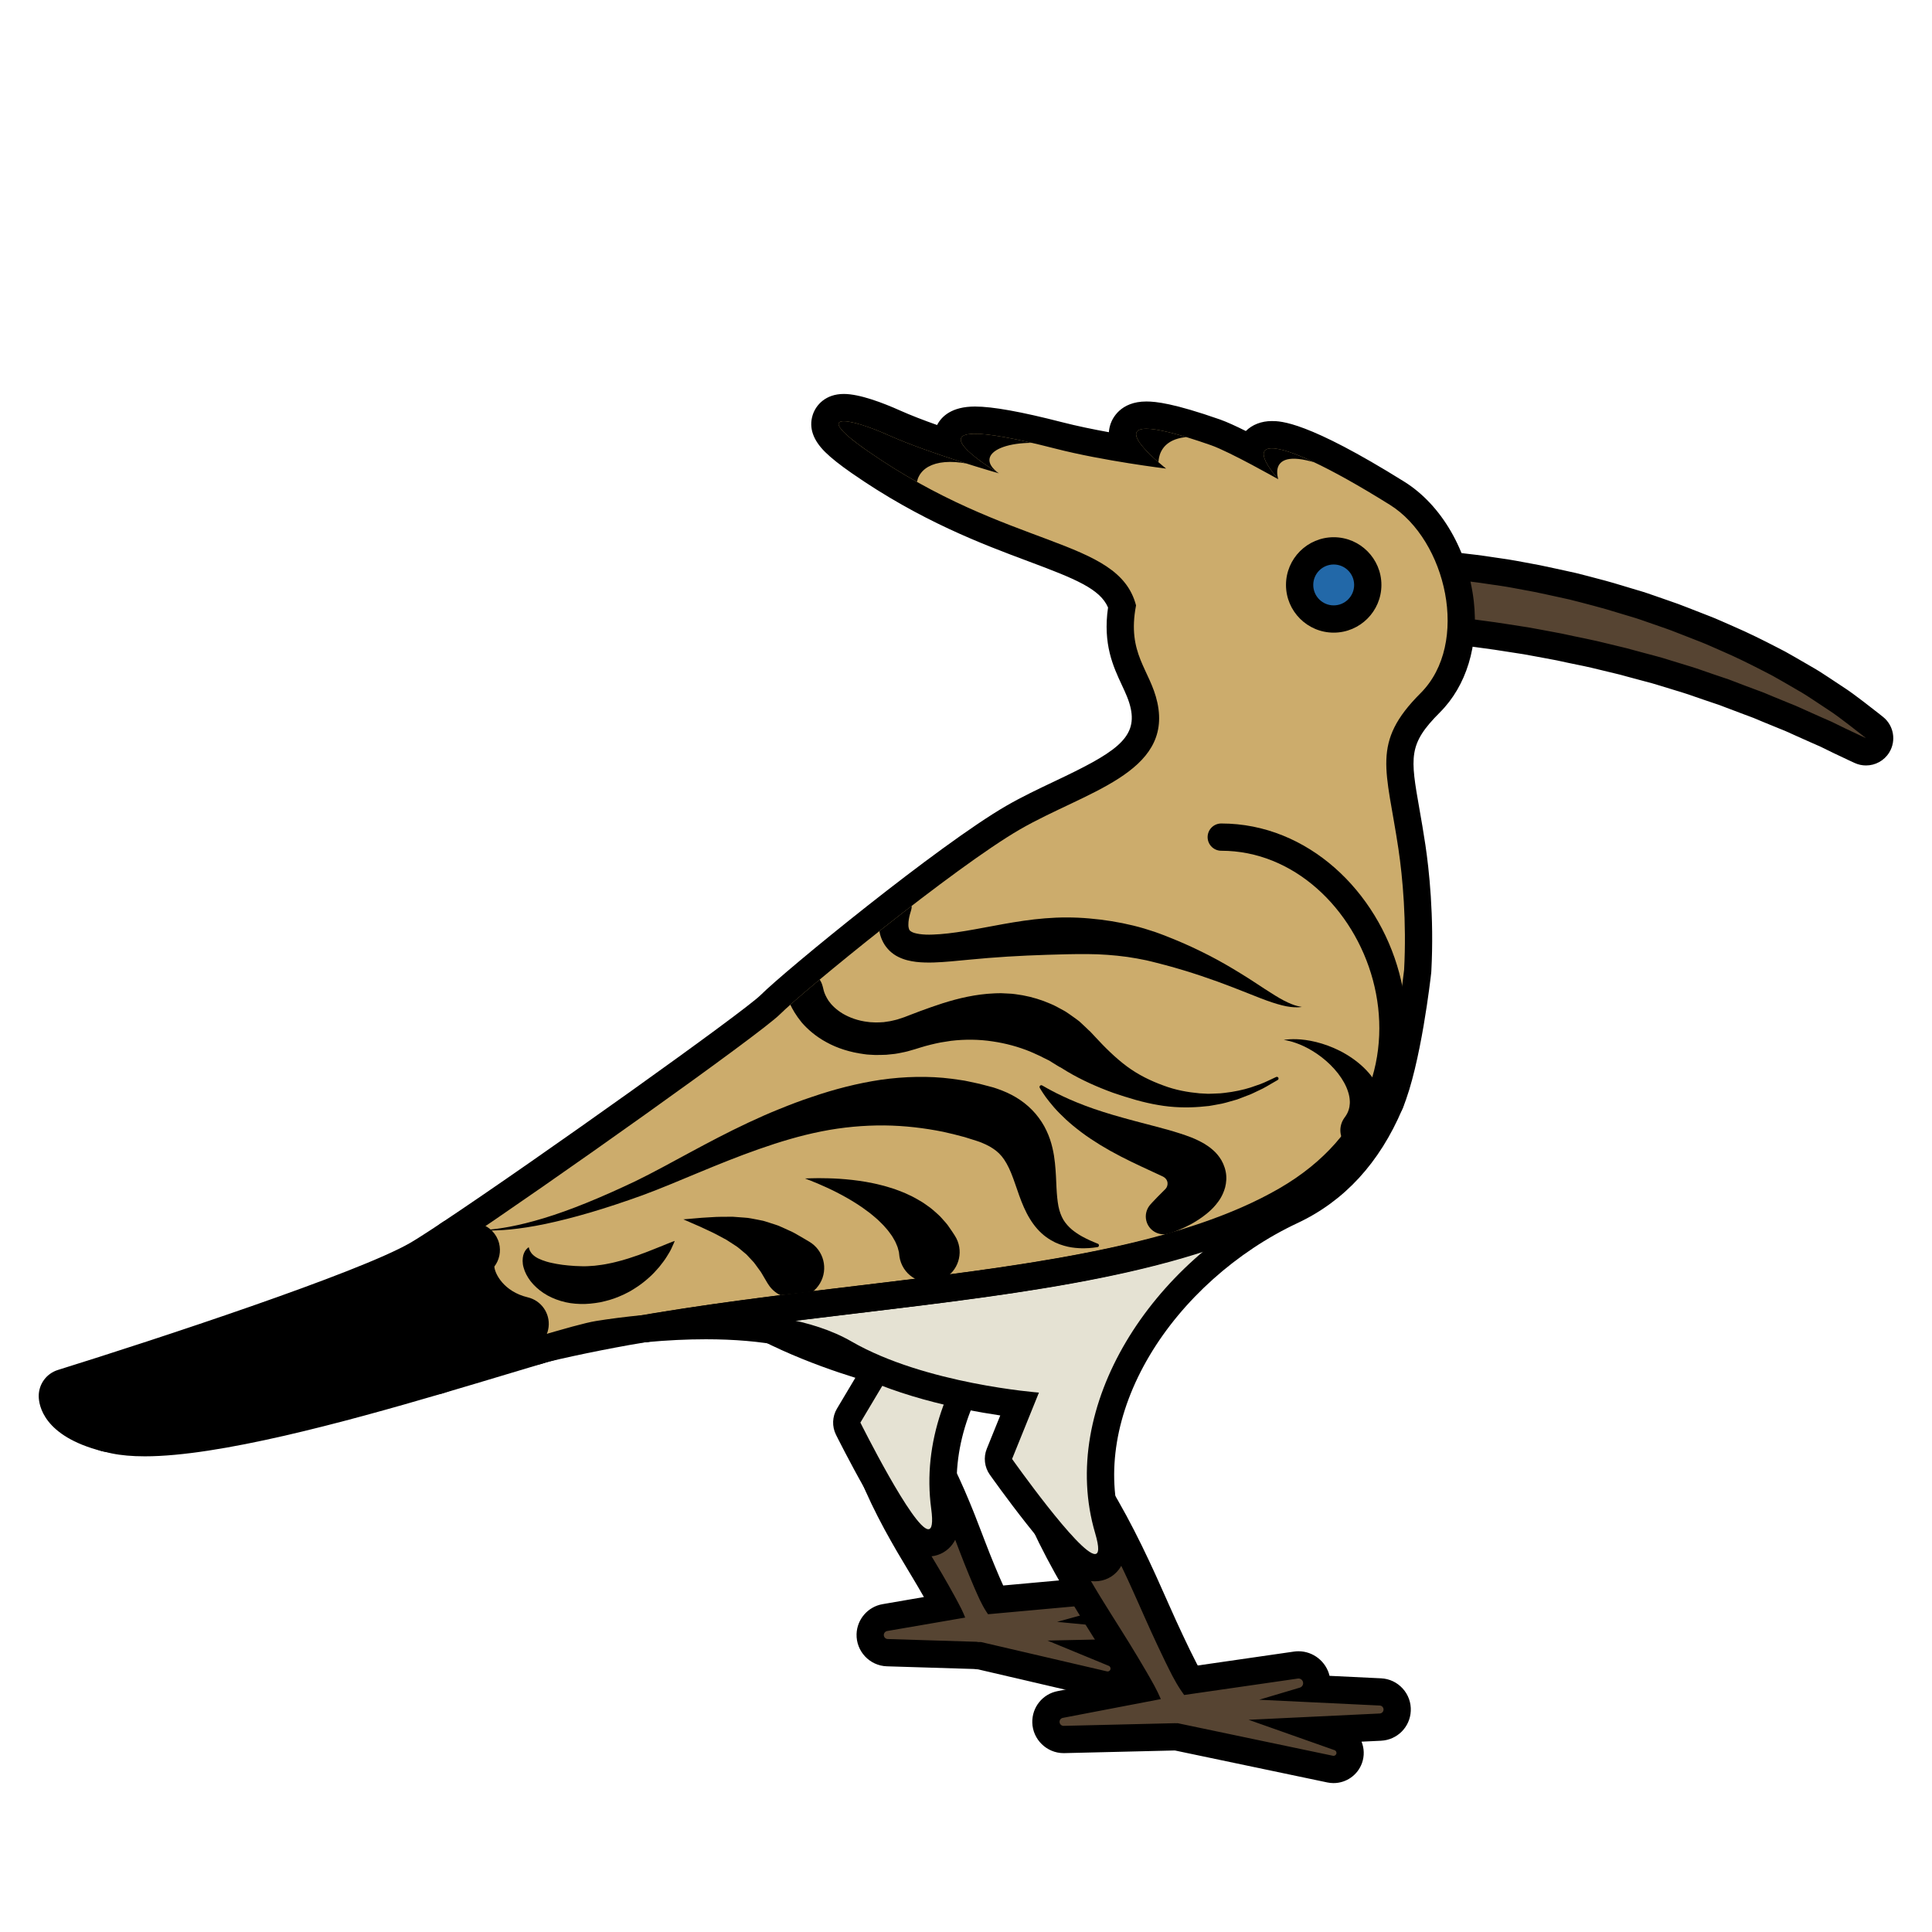 <?xml version="1.0" encoding="utf-8"?>
<!-- Generator: Adobe Illustrator 16.0.0, SVG Export Plug-In . SVG Version: 6.00 Build 0)  -->
<!DOCTYPE svg PUBLIC "-//W3C//DTD SVG 1.1//EN" "http://www.w3.org/Graphics/SVG/1.1/DTD/svg11.dtd">
<svg version="1.1" xmlns="http://www.w3.org/2000/svg" xmlns:xlink="http://www.w3.org/1999/xlink" x="0px" y="0px"
	 width="566.93px" height="566.93px" viewBox="0 0 566.93 566.93" enable-background="new 0 0 566.93 566.93" xml:space="preserve">
<g id="fond" display="none">
	
		<rect x="-12793.873" y="-8228.754" display="inline" fill-rule="evenodd" clip-rule="evenodd" fill="#58595B" width="15942.492" height="15814.695"/>
</g>
<g id="en_cours">
</g>
<g id="fini">
	<g>
		<g>
			<g>
				<path fill="#564432" d="M325.028,494.477c-0.367,0-0.735-0.042-1.095-0.125l-36.495-8.501c0,0-0.149,0.002-0.178,0.002
					c-0.362,0-0.722-0.031-1.093-0.096l-25.791-0.796c-2.859-0.094-5.111-2.488-5.025-5.339c0.08-2.458,1.889-4.538,4.301-4.954
					l17.684-3.047c-0.121-0.226-0.578-1.078-0.578-1.078c-0.602-1.119-1.223-2.229-1.854-3.334c-1.25-2.236-2.582-4.468-3.869-6.626
					l-1.255-2.089c-0.956-1.59-1.913-3.18-2.848-4.78c-0.241-0.421-0.471-0.812-0.7-1.202c-0.449-0.765-0.896-1.529-1.317-2.306
					l-1.884-3.402c-1.297-2.399-2.523-4.802-3.668-7.177c-1.199-2.494-2.301-4.985-3.277-7.408l-0.396-1.024
					c-0.359-0.92-0.73-1.872-1.067-2.873c-0.495-1.389-0.915-2.722-1.263-4.01c-1.16-4.295,1.393-8.735,5.689-9.896
					c0.688-0.186,1.394-0.279,2.101-0.279c2.523,0,4.938,1.206,6.459,3.226c0.813,1.085,1.605,2.239,2.423,3.536
					c0.529,0.802,1.039,1.661,1.533,2.492l0.558,0.934c1.351,2.345,2.63,4.747,3.847,7.212c1.173,2.38,2.307,4.828,3.374,7.28
					l1.545,3.646c0.347,0.801,0.679,1.641,1.011,2.48c0.16,0.406,0.32,0.813,0.484,1.218c0.688,1.731,1.343,3.448,1.998,5.164
					l0.95,2.478c0.886,2.295,1.802,4.668,2.757,6.943c0.496,1.215,0.986,2.39,1.498,3.553l0.173,0.396
					c0.453,1.031,0.904,2.061,1.385,3.079c0.29,0.604,0.582,1.171,0.879,1.704l24.696-2.244c0.161-0.015,0.326-0.022,0.49-0.022
					c2.793,0,5.091,2.099,5.344,4.883c0.031,0.337,0.031,0.67-0.001,0.996l14.397,1.377c2.84,0.275,4.925,2.805,4.652,5.638
					c-0.246,2.612-2.413,4.623-5.038,4.676l-10.005,0.218l0.322,0.133c1.195,0.49,2.133,1.424,2.633,2.626s0.5,2.525,0,3.728
					C328.766,493.296,327.004,494.477,325.028,494.477z"/>
				<path d="M261.149,418.136c1.286,0,2.5,0.618,3.264,1.632c0.798,1.063,1.536,2.155,2.237,3.266
					c0.723,1.1,1.369,2.236,2.047,3.357c1.305,2.268,2.53,4.574,3.686,6.915c1.152,2.341,2.25,4.711,3.293,7.106l1.529,3.609
					c0.519,1.199,0.979,2.426,1.471,3.639c0.965,2.433,1.887,4.888,2.826,7.332c0.945,2.444,1.887,4.889,2.896,7.299
					c0.495,1.211,0.999,2.418,1.523,3.613c0.525,1.197,1.047,2.394,1.604,3.575c0.564,1.177,1.183,2.327,1.89,3.434
					c0.168,0.259,0.339,0.515,0.515,0.771l27.15-2.468c0.042-0.004,0.085-0.006,0.128-0.006c0.699,0,1.296,0.534,1.359,1.244
					c0.063,0.671-0.373,1.272-1,1.444l-7.365,2.028l26.365,2.521c0.643,0.063,1.113,0.633,1.053,1.275
					c-0.057,0.597-0.555,1.046-1.139,1.058l-29.104,0.634l17.978,7.414c0.438,0.18,0.646,0.682,0.465,1.118
					c-0.137,0.331-0.455,0.53-0.792,0.53c-0.063,0-0.128-0.008-0.192-0.022l-36.979-8.613l-0.554,0.012
					c-0.014,0-0.027,0.001-0.043,0.001c-0.217,0-0.426-0.034-0.629-0.084l-26.131-0.807c-0.656-0.021-1.169-0.568-1.15-1.221
					c0.02-0.574,0.441-1.039,0.984-1.133l22.896-3.945c-0.342-0.864-0.713-1.715-1.122-2.546c-0.587-1.167-1.21-2.315-1.826-3.466
					c-0.618-1.151-1.257-2.293-1.905-3.428c-1.275-2.283-2.618-4.531-3.961-6.781c-1.345-2.247-2.709-4.486-4.029-6.747
					c-0.65-1.135-1.334-2.254-1.957-3.4l-1.899-3.43c-1.242-2.3-2.431-4.624-3.563-6.976c-1.131-2.352-2.192-4.738-3.17-7.166
					c-0.468-1.223-0.963-2.433-1.384-3.68c-0.44-1.237-0.847-2.492-1.191-3.774c-0.587-2.171,0.7-4.407,2.872-4.994
					C260.446,418.182,260.801,418.136,261.149,418.136 M261.15,410.136L261.15,410.136L261.15,410.136
					c-1.061,0-2.117,0.141-3.143,0.417c-6.428,1.737-10.244,8.377-8.51,14.803c0.369,1.369,0.813,2.78,1.355,4.31
					c0.361,1.064,0.741,2.039,1.109,2.983c0.121,0.312,0.242,0.623,0.362,0.935c0.017,0.044,0.033,0.087,0.052,0.13
					c1.007,2.503,2.145,5.075,3.381,7.645c1.173,2.437,2.428,4.895,3.733,7.311c0.014,0.024,0.026,0.05,0.04,0.074l1.887,3.404
					c0.457,0.842,0.918,1.628,1.364,2.389c0.223,0.379,0.445,0.758,0.663,1.14c0.012,0.019,0.022,0.037,0.033,0.056
					c0.952,1.63,1.929,3.254,2.873,4.823c0.4,0.666,0.801,1.331,1.199,1.998l0.047,0.076c1.23,2.063,2.398,4.021,3.518,6.006
					l-12.14,2.092c-4.276,0.738-7.48,4.422-7.62,8.758c-0.152,5.068,3.833,9.31,8.883,9.476l25.555,0.788
					c0.395,0.058,0.785,0.091,1.179,0.102l36.05,8.396c0.666,0.154,1.337,0.231,2.007,0.231c3.603,0,6.817-2.152,8.188-5.482
					c0.553-1.328,0.766-2.749,0.641-4.154l2.801-0.062c4.643-0.093,8.486-3.661,8.928-8.3c0.48-5.019-3.217-9.505-8.243-9.994
					l-11.313-1.081c-1.299-3.651-4.76-6.193-8.82-6.193c-0.287,0-0.578,0.014-0.863,0.04l-21.965,1.996
					c-0.316-0.697-0.631-1.414-0.959-2.16l-0.176-0.401c-0.438-0.998-0.896-2.085-1.439-3.416c-0.01-0.024-0.02-0.048-0.029-0.071
					c-0.933-2.224-1.799-4.465-2.716-6.839l-0.097-0.249c-0.28-0.73-0.563-1.472-0.847-2.213c-0.647-1.695-1.317-3.449-2.006-5.186
					c-0.007-0.019-0.015-0.036-0.021-0.054c-0.159-0.395-0.315-0.79-0.472-1.187c-0.331-0.837-0.673-1.702-1.06-2.598l-1.517-3.582
					c-0.012-0.024-0.021-0.048-0.032-0.072c-1.093-2.509-2.253-5.015-3.45-7.446c-1.258-2.548-2.579-5.026-3.931-7.374
					c-0.028-0.048-0.056-0.095-0.084-0.143c-0.183-0.302-0.362-0.605-0.542-0.908c-0.506-0.851-1.027-1.729-1.627-2.646
					c-0.863-1.363-1.703-2.586-2.564-3.734C268.531,411.938,264.922,410.136,261.15,410.136L261.15,410.136L261.15,410.136z"/>
			</g>
			<g>
				<path fill="#E5E2D3" d="M272.409,452.737c-2.212-0.001-6.816-0.003-23.515-33.504c-0.607-1.219-0.553-2.662,0.144-3.832
					l8.028-13.473c-10.221-2.862-32.998-10.228-48.416-22.608c-1.229-0.987-1.766-2.604-1.367-4.131
					c0.398-1.525,1.657-2.674,3.213-2.934l132.41-22.09c0.223-0.037,0.443-0.056,0.662-0.056c1.833,0,3.473,1.265,3.896,3.107
					c0.472,2.063-0.745,4.137-2.774,4.732c-19.732,5.783-38.263,17.868-50.838,33.155c-13.033,15.844-18.941,33.973-16.636,51.045
					c0.638,4.721,0.302,7.229-1.199,8.944c-0.926,1.06-2.206,1.643-3.604,1.643H272.409z"/>
				<path d="M343.564,354.111h0.004 M343.564,354.111c-41.855,12.268-75.512,50.082-70.313,88.574
					c0.582,4.31,0.184,6.052-0.841,6.052c-4.343,0-19.937-31.288-19.937-31.288l10.753-18.046c0,0-32.577-7.548-52.073-23.202
					L343.564,354.111 M343.572,346.11c-0.209,0-0.42,0.008-0.631,0.024c-0.285,0.022-0.566,0.06-0.844,0.11l-132.26,22.065
					c-3.111,0.519-5.627,2.816-6.424,5.868c-0.797,3.051,0.271,6.286,2.731,8.261c13.763,11.05,33.062,18.212,44.851,21.863
					l-5.395,9.052c-1.393,2.339-1.502,5.227-0.287,7.663c0.163,0.327,4.047,8.106,8.543,16.025
					c8.674,15.277,12.836,19.694,18.554,19.694c2.533,0,4.945-1.098,6.618-3.011c2.883-3.299,2.736-7.771,2.15-12.111
					c-2.154-15.958,3.442-32.993,15.762-47.969c12.043-14.64,29.787-26.227,48.707-31.81c0.713-0.191,1.387-0.479,2.007-0.849
					c0.626-0.372,1.188-0.822,1.681-1.336c1.381-1.438,2.23-3.391,2.23-5.541c0-4.035-2.984-7.372-6.867-7.921
					C344.329,346.138,343.953,346.11,343.572,346.11L343.572,346.11z"/>
			</g>
		</g>
		<g>
			<path fill="#564432" d="M547.563,220.614c-0.562,0-1.133-0.119-1.674-0.369l-1.6-0.74c-0.965-0.437-2.377-1.111-4.155-1.961
				c0,0-3.607-1.761-3.643-1.779c-0.517-0.271-1.161-0.547-1.844-0.839c-0.573-0.245-1.163-0.497-1.757-0.775l-4.21-1.877
				c-0.441-0.195-0.9-0.404-1.365-0.616c-1.031-0.471-2.1-0.957-3.176-1.367l-5.296-2.164l-2.761-1.158
				c-0.498-0.197-1.08-0.41-1.666-0.625l-1.049-0.387c-1.926-0.703-3.926-1.464-5.964-2.254l-1.43-0.549l-4.644-1.57
				c-0.877-0.285-1.795-0.608-2.718-0.935c-1.242-0.439-2.415-0.854-3.612-1.214l-6.703-2.054c-1.542-0.501-3.068-0.903-4.682-1.33
				c-0.68-0.179-1.36-0.358-2.039-0.545l-3.429-0.922c-1.101-0.319-2.16-0.594-3.319-0.86l-6.983-1.685
				c-1.406-0.333-2.891-0.634-4.325-0.926c-0.838-0.17-1.673-0.34-2.504-0.517l-3.377-0.73c0,0-4.99-0.934-5.813-1.089
				c-1.396-0.264-2.779-0.525-4.152-0.757c-1.41-0.21-2.875-0.44-4.32-0.668c-2.873-0.453-5.587-0.88-8.223-1.205
				c-3.344-0.488-6.457-0.807-9.468-1.115l-1.891-0.195c-1.045-0.125-2.058-0.194-3.036-0.262c-0.679-0.046-1.345-0.092-1.997-0.151
				c-1.595-0.125-3.162-0.286-4.614-0.437c-2.377-0.199-4.777-0.472-7.485-0.851c-1.8-0.202-3.522-0.451-5.12-0.741
				c-1.28-0.227-1.973-0.397-1.973-0.397c-2.095-0.508-3.873-1.806-5-3.653c-1.126-1.848-1.465-4.022-0.954-6.126
				c0.729-3.016,3.169-5.38,6.216-6.02c0,0,0.698-0.148,2.001-0.334c1.604-0.235,3.354-0.428,5.184-0.569
				c1.54-0.103,3.366-0.151,5.627-0.151c0.838,0,1.71,0.007,2.614,0.018c2.994,0.106,6.383,0.365,10.459,0.795l1.852,0.212
				c3.252,0.371,6.615,0.755,10.205,1.322c0.587,0.09,1.204,0.178,1.825,0.267c1.529,0.219,3.111,0.445,4.737,0.755l6.672,1.243
				c1.548,0.31,3.054,0.641,4.571,0.975c0.8,0.177,1.604,0.354,2.411,0.526c0,0,3.606,0.794,3.649,0.805l3.509,0.896
				c0.859,0.233,1.67,0.444,2.481,0.657c1.54,0.402,3.132,0.818,4.722,1.286l7.08,2.125c1.789,0.501,3.58,1.13,5.313,1.738
				c0.607,0.214,1.215,0.427,1.823,0.635c0.697,0.248,1.347,0.473,1.997,0.697c1.667,0.577,3.391,1.174,5.096,1.871l6.637,2.59
				c0.924,0.344,1.844,0.746,2.735,1.134l3.864,1.695c4.674,2.015,8.971,4.184,12.189,5.847l0.967,0.495
				c0.631,0.32,1.256,0.639,1.867,0.97l2.702,1.528c1.142,0.643,2.259,1.295,3.346,1.931l1.645,0.958
				c1.689,0.95,3.254,1.967,4.687,2.922l3.951,2.614c2.236,1.429,4.174,2.905,5.731,4.092l0.915,0.696
				c1.649,1.268,2.946,2.265,3.824,2.971l1.352,1.07c1.587,1.258,1.982,3.504,0.922,5.229
				C550.224,219.927,548.915,220.614,547.563,220.614z"/>
			<path d="M412.623,169.145c0.822,0,1.678,0.007,2.565,0.018c3.021,0.108,6.404,0.385,10.088,0.772
				c3.677,0.427,7.666,0.847,11.851,1.508c2.095,0.318,4.254,0.584,6.439,1c2.186,0.407,4.419,0.823,6.688,1.246
				c2.263,0.453,4.553,0.981,6.875,1.479c1.16,0.255,2.326,0.512,3.499,0.77c1.164,0.297,2.333,0.596,3.506,0.896
				c2.341,0.634,4.714,1.212,7.064,1.904c2.349,0.704,4.703,1.412,7.062,2.119c2.366,0.664,4.673,1.535,6.991,2.327
				c2.309,0.821,4.628,1.567,6.873,2.485c2.252,0.88,4.487,1.752,6.696,2.614c1.109,0.413,2.184,0.9,3.258,1.364
				c1.07,0.471,2.133,0.938,3.187,1.401c4.228,1.821,8.217,3.802,11.962,5.737c0.936,0.484,1.867,0.941,2.768,1.429
				c0.89,0.504,1.77,1.001,2.633,1.49c1.728,0.973,3.374,1.954,4.961,2.872c1.599,0.899,3.077,1.859,4.472,2.788
				c1.395,0.923,2.718,1.799,3.959,2.621c2.508,1.602,4.558,3.214,6.261,4.503c1.695,1.303,3.022,2.322,3.914,3.038
				c0.895,0.708,1.371,1.086,1.371,1.086s-0.555-0.256-1.594-0.737c-1.043-0.473-2.554-1.196-4.467-2.111
				c-0.952-0.465-2.003-0.979-3.15-1.54c-1.125-0.592-2.434-1.072-3.765-1.696c-1.343-0.599-2.771-1.236-4.278-1.908
				c-1.506-0.665-3.055-1.424-4.746-2.068c-1.67-0.683-3.408-1.393-5.207-2.128c-0.894-0.375-1.803-0.756-2.726-1.144
				c-0.93-0.37-1.892-0.707-2.856-1.069c-1.938-0.707-3.912-1.458-5.925-2.238c-0.503-0.193-1.01-0.388-1.518-0.583
				c-0.52-0.175-1.038-0.351-1.561-0.527c-1.044-0.353-2.098-0.709-3.16-1.068c-2.134-0.694-4.251-1.526-6.463-2.19
				c-2.203-0.675-4.434-1.358-6.682-2.047c-2.232-0.727-4.542-1.28-6.834-1.908c-1.146-0.309-2.296-0.617-3.446-0.927
				c-1.143-0.333-2.299-0.629-3.461-0.896c-2.318-0.559-4.635-1.118-6.944-1.675c-2.309-0.546-4.638-0.977-6.93-1.466
				c-1.145-0.247-2.287-0.494-3.421-0.739c-1.143-0.215-2.277-0.429-3.407-0.641c-2.26-0.412-4.485-0.857-6.685-1.229
				c-4.414-0.66-8.662-1.398-12.719-1.898c-4.045-0.592-7.888-0.948-11.431-1.319c-1.771-0.212-3.475-0.271-5.09-0.418
				c-1.612-0.127-3.151-0.286-4.578-0.434c-2.848-0.239-5.307-0.548-7.382-0.839c-2.115-0.236-3.775-0.503-4.907-0.708
				c-1.133-0.2-1.735-0.348-1.735-0.348c-2.2-0.533-3.552-2.749-3.018-4.95c0.384-1.587,1.651-2.733,3.15-3.048
				c0,0,0.607-0.127,1.745-0.289c1.137-0.167,2.805-0.377,4.926-0.541C408.832,169.183,410.625,169.145,412.623,169.145
				 M412.623,161.145c-2.383,0-4.242,0.051-5.851,0.157c-0.028,0.002-0.058,0.004-0.087,0.006c-1.92,0.149-3.76,0.352-5.471,0.603
				c-1.293,0.184-2.076,0.344-2.22,0.373c-4.556,0.956-8.198,4.488-9.29,8.998c-0.76,3.136-0.254,6.386,1.43,9.146
				c1.682,2.759,4.339,4.698,7.48,5.46c0.127,0.031,0.906,0.217,2.226,0.45c1.638,0.297,3.432,0.557,5.302,0.769
				c2.732,0.381,5.164,0.657,7.634,0.866c1.413,0.146,2.993,0.309,4.653,0.439c0.666,0.06,1.344,0.106,2.035,0.154
				c0.973,0.066,1.891,0.129,2.775,0.235c0.039,0.005,0.078,0.009,0.117,0.013l1.899,0.196c2.969,0.305,6.038,0.619,9.207,1.083
				c0.06,0.009,0.12,0.017,0.18,0.023c2.569,0.317,5.251,0.739,8.09,1.187c1.431,0.225,2.88,0.453,4.348,0.673
				c1.299,0.221,2.614,0.469,4.005,0.731c0.832,0.156,1.666,0.313,2.504,0.467l2.188,0.411l1.07,0.201l1.186,0.257l2.133,0.461
				c0.861,0.184,1.709,0.356,2.561,0.529c1.469,0.298,2.855,0.58,4.217,0.901l2.828,0.683l4.082,0.984
				c0.026,0.007,0.053,0.013,0.079,0.019c1.083,0.25,2.069,0.505,3.018,0.781c0.052,0.016,0.106,0.03,0.159,0.045l1.951,0.524
				l1.498,0.402c0.653,0.179,1.346,0.362,2.037,0.545c1.559,0.411,3.031,0.8,4.398,1.245c0.044,0.015,0.088,0.028,0.133,0.042
				l3.691,1.131l2.99,0.916c1.148,0.345,2.277,0.744,3.474,1.167c0.905,0.319,1.841,0.65,2.81,0.966l3.122,1.056l1.403,0.475
				l0.291,0.112l1.072,0.411c2.299,0.892,4.219,1.617,6.02,2.274c0.348,0.13,0.695,0.258,1.043,0.385
				c0.527,0.194,1.053,0.386,1.566,0.589l1.805,0.757l0.849,0.356c0.022,0.01,0.046,0.019,0.068,0.028l2.765,1.13l2.443,0.998
				c0.059,0.024,0.118,0.048,0.178,0.07c0.958,0.365,1.92,0.804,2.939,1.269c0.48,0.22,0.954,0.435,1.424,0.643l2.088,0.932
				l2.1,0.937c0.65,0.302,1.264,0.564,1.809,0.798c0.607,0.259,1.18,0.503,1.554,0.7c0.069,0.037,0.14,0.072,0.211,0.106
				l3.151,1.541c0.021,0.01,0.041,0.021,0.063,0.03l0.369,0.176c1.769,0.847,3.17,1.516,4.216,1.991l1.575,0.729
				c1.08,0.498,2.221,0.736,3.346,0.736c2.704,0,5.32-1.374,6.819-3.81c2.122-3.451,1.33-7.942-1.843-10.459l-1.352-1.069
				c-0.929-0.747-2.23-1.747-3.875-3.011l-0.156-0.12c-0.016-0.012-0.029-0.023-0.046-0.035l-0.724-0.55
				c-1.604-1.222-3.596-2.739-6.001-4.28l-0.503-0.333l-3.405-2.254c-1.468-0.977-3.095-2.034-4.921-3.064
				c-0.523-0.303-1.053-0.612-1.592-0.927c-1.104-0.646-2.239-1.309-3.41-1.968l-2.122-1.202l-0.497-0.28
				c-0.043-0.024-0.086-0.049-0.131-0.072c-0.641-0.348-1.296-0.682-1.958-1.018c-0.312-0.158-0.626-0.317-0.938-0.48
				c-3.276-1.693-7.646-3.898-12.447-5.969l-2.369-1.041l-0.79-0.348c-0.017-0.007-0.032-0.015-0.05-0.021l-0.641-0.278
				c-0.879-0.384-1.873-0.817-2.934-1.215l-2.327-0.908l-4.258-1.662c-1.786-0.728-3.542-1.336-5.241-1.924
				c-0.638-0.221-1.276-0.441-1.914-0.669c-0.033-0.011-0.064-0.022-0.096-0.033c-0.598-0.204-1.194-0.414-1.791-0.623
				c-1.771-0.622-3.6-1.265-5.555-1.816l-3.479-1.044l-3.518-1.056c-1.688-0.496-3.31-0.921-4.879-1.33
				c-0.801-0.209-1.598-0.418-2.393-0.633c-0.037-0.01-0.074-0.02-0.111-0.029l-0.443-0.113l-3.064-0.783
				c-0.086-0.021-0.174-0.042-0.262-0.062l-1.531-0.337l-1.969-0.433c-0.838-0.18-1.633-0.355-2.425-0.529
				c-1.499-0.33-3.05-0.672-4.596-0.981c-0.035-0.007-0.069-0.014-0.104-0.02l-2.739-0.511l-3.95-0.735
				c-1.684-0.321-3.313-0.555-4.887-0.779c-0.609-0.088-1.215-0.175-1.815-0.266c-3.628-0.573-7.187-0.979-10.327-1.338
				l-1.803-0.207c-0.029-0.004-0.057-0.007-0.086-0.01c-4.166-0.438-7.646-0.704-10.638-0.812c-0.063-0.002-0.126-0.004-0.19-0.004
				C414.365,161.151,413.476,161.145,412.623,161.145L412.623,161.145z"/>
		</g>
		<g>
			<path fill="#564432" d="M391.32,519.235c-0.334,0-0.67-0.035-0.997-0.104l-45.074-9.454c-0.056,0.002-0.109,0.002-0.163,0.002
				c-0.157,0-0.313-0.006-0.467-0.017c0,0-32.49,0.778-32.522,0.778c-2.79,0-5.114-2.27-5.181-5.059
				c-0.06-2.551,1.715-4.743,4.217-5.216l23.581-4.517c-0.504-0.9-1.024-1.805-1.546-2.709l-0.276-0.482
				c-0.781-1.354-1.581-2.701-2.393-4.042c-1.594-2.686-3.276-5.37-4.903-7.968l-1.527-2.425c-1.229-1.951-2.458-3.902-3.666-5.864
				c-0.292-0.481-0.576-0.942-0.861-1.402c-0.568-0.92-1.137-1.841-1.68-2.774l-2.419-4.101c-1.654-2.86-3.238-5.72-4.724-8.528
				c-1.579-2.996-3.039-5.944-4.342-8.767l-0.577-1.29c-0.476-1.057-0.966-2.148-1.423-3.279c-0.686-1.621-1.284-3.17-1.809-4.679
				c-1.454-4.195,0.773-8.79,4.965-10.245c0.852-0.295,1.736-0.444,2.635-0.444c2.512,0,4.916,1.196,6.429,3.2
				c0.966,1.282,1.917,2.642,2.916,4.162c0.651,0.961,1.285,1.979,1.897,2.962l0.715,1.143c1.671,2.738,3.26,5.514,4.893,8.538
				c1.507,2.803,3,5.711,4.438,8.648l2.084,4.347c0.462,0.948,0.909,1.933,1.356,2.918c0.225,0.492,0.448,0.985,0.676,1.476
				c0.966,2.116,1.9,4.223,2.835,6.33l1.142,2.571c1.259,2.813,2.56,5.724,3.895,8.529c0.676,1.45,1.35,2.867,2.039,4.272
				l0.246,0.497c0.609,1.238,1.218,2.476,1.855,3.699c0.602,1.141,1.194,2.173,1.794,3.123l30.883-4.463
				c0.257-0.037,0.516-0.056,0.771-0.056c2.65,0,4.933,1.979,5.31,4.604c0.121,0.832,0.038,1.658-0.212,2.421l18.938,0.909
				c1.381,0.066,2.65,0.665,3.578,1.686c0.93,1.022,1.404,2.346,1.338,3.726c-0.129,2.664-2.236,4.776-4.902,4.913l-18.148,0.871
				l6.008,2.123c2.524,0.897,3.85,3.675,2.959,6.195C395.216,517.934,393.375,519.235,391.32,519.235L391.32,519.235z"/>
			<path d="M310.168,430.65c1.266,0,2.473,0.6,3.237,1.611c0.972,1.289,1.885,2.607,2.763,3.945
				c0.898,1.327,1.722,2.694,2.575,4.046c1.662,2.726,3.239,5.497,4.754,8.302c1.51,2.808,2.964,5.645,4.367,8.509l2.068,4.315
				c0.698,1.434,1.339,2.898,2.01,4.347c1.326,2.905,2.61,5.833,3.911,8.752c1.304,2.917,2.606,5.834,3.978,8.716
				c0.674,1.446,1.359,2.888,2.063,4.318c0.704,1.431,1.405,2.863,2.141,4.277c0.744,1.409,1.54,2.791,2.423,4.127
				c0.333,0.493,0.674,0.982,1.023,1.466l33.354-4.819c0.064-0.01,0.131-0.015,0.197-0.015c0.668,0,1.252,0.491,1.35,1.173
				c0.1,0.681-0.321,1.316-0.963,1.506l-11.932,3.552l35.391,1.699c0.643,0.031,1.141,0.578,1.109,1.223
				c-0.027,0.605-0.519,1.081-1.109,1.111l-38.49,1.849l25.22,8.912c0.445,0.158,0.679,0.646,0.521,1.092
				c-0.124,0.352-0.454,0.571-0.808,0.571c-0.058,0-0.116-0.006-0.175-0.019l-45.571-9.558l-0.384,0.019
				c-0.034,0.002-0.069,0.002-0.104,0.002c-0.113,0-0.227-0.008-0.337-0.021l-32.622,0.782c-0.012,0-0.02,0-0.029,0
				c-0.641,0-1.167-0.511-1.183-1.154c-0.014-0.586,0.402-1.084,0.962-1.189l28.761-5.509c-0.58-1.353-1.225-2.673-1.921-3.964
				c-0.764-1.398-1.564-2.778-2.358-4.16c-0.797-1.382-1.611-2.754-2.438-4.119c-1.628-2.744-3.326-5.451-5.022-8.159
				c-1.699-2.706-3.416-5.403-5.089-8.123c-0.829-1.364-1.688-2.712-2.491-4.091l-2.431-4.122c-1.597-2.761-3.143-5.549-4.633-8.366
				c-1.486-2.82-2.908-5.675-4.246-8.573c-0.646-1.461-1.324-2.906-1.925-4.392c-0.622-1.475-1.207-2.969-1.737-4.492
				c-0.732-2.113,0.384-4.42,2.498-5.153C309.283,430.723,309.729,430.65,310.168,430.65 M310.168,422.65L310.168,422.65
				c-1.344,0-2.671,0.224-3.943,0.665c-6.277,2.179-9.611,9.056-7.438,15.332c0.549,1.58,1.172,3.19,1.902,4.928
				c0.48,1.181,0.979,2.29,1.461,3.363c0.184,0.403,0.363,0.806,0.543,1.21c0.017,0.039,0.034,0.077,0.052,0.115
				c1.333,2.887,2.823,5.898,4.433,8.95c1.515,2.864,3.123,5.768,4.785,8.642c0.012,0.021,0.023,0.04,0.034,0.06l2.418,4.099
				c0.575,0.988,1.159,1.934,1.724,2.847c0.279,0.452,0.559,0.904,0.834,1.358c1.246,2.025,2.502,4.017,3.715,5.941l1.436,2.28
				l0.082,0.132c1.615,2.577,3.284,5.242,4.836,7.857c0.012,0.02,0.023,0.038,0.035,0.058c0.482,0.797,0.937,1.557,1.37,2.291
				l-18.075,3.462c-4.416,0.834-7.559,4.719-7.453,9.233c0.117,4.947,4.236,8.968,9.18,8.968c0.064,0,0.158-0.001,0.223-0.002
				l32.227-0.773c0.094,0.005,0.188,0.009,0.282,0.011l44.675,9.37c0.596,0.125,1.207,0.188,1.816,0.188
				c3.746,0,7.103-2.374,8.351-5.906c0.745-2.111,0.64-4.321-0.14-6.252l5.729-0.274c4.752-0.243,8.49-3.99,8.719-8.716
				c0.118-2.448-0.725-4.797-2.375-6.61c-1.645-1.81-3.897-2.871-6.34-2.989l-15.119-0.727c-0.984-4.161-4.766-7.213-9.113-7.213
				c-0.447,0-0.9,0.033-1.344,0.097l-28.22,4.078c-0.116-0.211-0.231-0.426-0.347-0.646c-0.605-1.163-1.188-2.345-1.803-3.596
				l-0.25-0.506c-0.625-1.273-1.275-2.637-1.986-4.16c-0.008-0.02-0.018-0.039-0.027-0.058c-1.314-2.763-2.604-5.65-3.852-8.442
				l-0.046-0.102l-1.091-2.455c-0.923-2.08-1.877-4.231-2.846-6.354c-0.242-0.522-0.462-1.006-0.682-1.489
				c-0.443-0.977-0.902-1.987-1.402-3.015l-2.059-4.294c-0.01-0.021-0.02-0.041-0.029-0.062c-1.461-2.982-2.978-5.936-4.506-8.778
				c-1.672-3.098-3.295-5.933-4.97-8.678c-0.021-0.036-0.044-0.071-0.065-0.106c-0.236-0.373-0.469-0.748-0.703-1.122
				c-0.623-1-1.266-2.032-1.979-3.089c-1.034-1.574-2.025-2.987-3.029-4.321C317.522,424.44,313.926,422.65,310.168,422.65
				L310.168,422.65z"/>
		</g>
		<path fill="none" d="M412.022,284.617c-0.671,12.424-2.842,25.716-7.788,37.484C411.212,310.009,413.496,296.787,412.022,284.617z
			"/>
		<path fill="none" d="M157.101,392.4c10.371-2.543,21.059-4.676,31.916-6.533c-5.615,0.521-10.507,1.189-14.152,1.777
			C171.766,388.145,165.45,389.924,157.101,392.4z"/>
		<g>
			<path fill="#CCAC6C" d="M127.615,405.203c-1.686,0-3.248-1.074-3.799-2.755c-0.673-2.053,0.405-4.27,2.436-5.006
				c9.145-3.318,18.924-6.238,29.896-8.927c0.319-0.078,0.64-0.116,0.955-0.116c1.766,0,3.377,1.177,3.858,2.956
				c0.567,2.097-0.642,4.263-2.724,4.88c-3.236,0.96-6.779,2.024-10.562,3.161c-5.83,1.753-12.226,3.675-18.933,5.644
				C128.367,405.15,127.989,405.203,127.615,405.203z"/>
			<path d="M157.101,392.4h0.005 M157.101,392.4c-8.226,2.439-18.428,5.557-29.483,8.802
				C137.04,397.783,146.918,394.896,157.101,392.4 M157.106,384.398c-0.313,0-0.631,0.019-0.948,0.057
				c-0.388,0.046-0.768,0.119-1.137,0.218c-11.043,2.712-20.902,5.659-30.133,9.009c-4.063,1.474-6.219,5.906-4.873,10.013
				c1.102,3.361,4.227,5.51,7.599,5.51c0.747,0,1.505-0.105,2.255-0.326c6.726-1.974,13.225-3.927,18.959-5.65
				c3.709-1.115,7.188-2.161,10.373-3.106c0.664-0.18,1.293-0.443,1.876-0.777c0.726-0.414,1.37-0.935,1.919-1.535
				c1.309-1.424,2.107-3.322,2.107-5.408c0-4.001-2.936-7.316-6.771-7.906C157.93,384.431,157.52,384.398,157.106,384.398
				L157.106,384.398z"/>
		</g>
		<g>
			<path fill="#E5E2D3" d="M321.301,460.016c-1.823,0-6.669,0-27.582-29.59c-0.786-1.111-0.953-2.547-0.441-3.809l5.882-14.538
				c-10.537-1.272-34.169-5.083-51.295-14.971c-9.326-5.384-23.028-8.114-40.724-8.114c-5.647,0-11.621,0.288-17.756,0.856
				c-0.125,0.011-0.25,0.017-0.372,0.017c-1.985,0-3.698-1.472-3.962-3.479c-0.28-2.131,1.173-4.102,3.292-4.464
				c20.546-3.514,41.772-6.063,62.301-8.526c48.771-5.855,94.836-11.386,124.72-28.653c11.139-6.437,19.686-14.728,25.406-24.643
				c0.737-1.277,2.08-2.002,3.467-2.002c0.6,0,1.206,0.135,1.775,0.418c1.893,0.938,2.729,3.186,1.91,5.133
				c-6.283,14.952-15.994,25.589-28.861,31.615c-18.621,8.722-35.094,23.488-45.193,40.513
				c-10.469,17.645-13.546,36.461-8.668,52.982c1.181,3.994,1.626,7.11-0.036,9.334
				C324.252,459.315,322.844,460.016,321.301,460.016z"/>
			<path d="M404.234,322.102h0.005 M404.234,322.102c-5.278,12.56-13.717,23.382-26.87,29.543c-39.5,18.5-67,61-56,98.25
				c1.292,4.373,1.089,6.121-0.063,6.121c-4.598,0-24.315-27.898-24.315-27.898l7.879-19.473c0,0-33.347-2.498-55-15
				c-11.579-6.685-27.78-8.65-42.724-8.65c-6.43,0-12.629,0.364-18.124,0.873c69.067-11.811,144.886-12.546,188.348-37.658
				C389.769,341.041,398.556,331.945,404.234,322.102 M404.24,314.101c-0.286,0-0.57,0.015-0.854,0.045
				c-1.213,0.128-2.344,0.526-3.334,1.135c-0.875,0.535-1.655,1.245-2.285,2.11c-0.195,0.268-0.373,0.547-0.535,0.837
				c-5.363,9.245-13.395,17.001-23.871,23.055c-29.174,16.856-74.844,22.34-123.195,28.145c-20.576,2.47-41.854,5.024-62.498,8.555
				c-4.236,0.725-7.144,4.668-6.582,8.93c0.527,4.012,3.951,6.956,7.922,6.956c0.247,0,0.496-0.011,0.746-0.034
				c6.012-0.557,11.861-0.839,17.387-0.839c16.746,0,30.137,2.621,38.724,7.578c15.286,8.825,35.45,12.965,47.657,14.777
				l-3.953,9.767c-1.021,2.524-0.688,5.395,0.883,7.618c0.207,0.292,5.117,7.229,10.688,14.288
				c11.404,14.45,15.588,16.993,20.162,16.993c2.816,0,5.393-1.285,7.066-3.525c2.814-3.766,1.984-8.407,0.67-12.861
				c-4.561-15.443-1.623-33.132,8.27-49.809c9.701-16.352,25.538-30.541,43.451-38.931c13.723-6.428,24.068-17.681,30.751-33.449
				c0.468-1.017,0.728-2.147,0.728-3.339c0-4.039-2.99-7.38-6.881-7.923C404.984,314.126,404.611,314.101,404.24,314.101
				L404.24,314.101z"/>
		</g>
		<g>
			<path fill="#CCAC6C" d="M42.509,423.344c-3.433,0-6.445-0.263-8.955-0.782c-0.956-0.198-1.853-0.407-2.698-0.624
				c-2.109-0.541-3.398-2.67-2.9-4.79c0.432-1.839,2.072-3.086,3.89-3.086c0.277,0,0.558,0.029,0.84,0.09
				c1.407,0.301,3.146,0.453,5.169,0.453c12.636-0.001,33.881-5.746,56.373-11.827c5.941-1.606,12.084-3.268,18.134-4.839
				c10.373-2.692,15.313-4.76,17.635-6.026c-1.348-0.811-2.137-2.367-1.909-3.985c0.276-1.976,1.952-3.449,3.945-3.449h6.587
				c-2.53-2.826-4.14-5.929-4.907-8.64c-0.646-2.285-0.793-4.499-0.469-6.481l-0.304-0.091c-1.487-0.444-2.582-1.708-2.812-3.242
				s0.449-3.063,1.74-3.922c26.921-17.897,88.692-61.809,94.168-67.285c7.078-7.077,51.762-43.639,71.271-54.901
				c4.484-2.59,9.276-4.859,13.91-7.055c16.93-8.021,27.169-13.561,24.49-25.864c-0.61-2.8-1.726-5.19-2.907-7.722
				c-2.47-5.293-5.259-11.271-3.538-21.42c-2.484-7.762-10.396-11.028-26.112-16.898c-13.884-5.186-31.163-11.64-50.971-25.43
				c-8.481-5.905-10.979-9.063-9.895-12.514c0.251-0.801,1.378-3.411,5.33-3.411c4.33,0,11.852,3.154,14.884,4.511
				c4.496,2.011,10.174,4.077,15.479,5.866c-0.208-1.081,0.004-1.853,0.144-2.363c0.791-2.87,3.478-4.325,7.986-4.325
				c4.814,0,12.857,1.466,24.589,4.48c6.543,1.682,14.099,3.067,20.222,4.059c-2.178-3.421-1.531-5.31-1.24-6.155
				c0.495-1.443,2.023-3.864,6.709-3.864c3.934,0,10.575,1.655,20.301,5.06c2.49,0.871,6.51,2.84,10.327,4.825
				c0.081-0.279,0.184-0.554,0.308-0.823c0.458-0.998,1.949-3.318,5.891-3.318c7.614,0,24.199,9.353,36.771,17.198
				c9.711,6.061,16.979,18.672,18.517,32.128c1.337,11.714-1.872,22.409-8.807,29.344c-10.808,10.808-9.867,16.161-7.077,32.051
				c0.533,3.028,1.137,6.46,1.705,10.282c1.001,6.721,2.553,20.371,1.696,36.276c-0.004,0.075-0.01,0.15-0.019,0.225
				c-0.118,1.073-2.964,26.432-8.076,38.595c-0.064,0.154-0.14,0.304-0.223,0.449c-6.431,11.146-15.965,20.424-28.334,27.571
				c-31.304,18.089-78.16,23.714-127.769,29.669c-20.431,2.453-41.557,4.989-61.906,8.469c-0.101,0.018-0.202,0.031-0.306,0.041
				c-5.974,0.554-10.847,1.253-13.883,1.743c-3.121,0.503-10.478,2.629-17.264,4.642c-0.062,0.019-0.123,0.035-0.186,0.05
				c-10.69,2.62-20.201,5.458-29.071,8.677c-0.079,0.029-0.158,0.055-0.238,0.078c-29.042,8.522-65.091,18.304-86.232,18.304H42.509
				z"/>
			<path d="M247.613,123.602c2.449,0,7.536,1.606,13.251,4.162c12.138,5.429,32.25,11.131,32.25,11.131s-19.485-11.604-7.009-11.604
				c4.004,0,11.302,1.195,23.593,4.354c14.11,3.626,32.492,5.859,32.492,5.859s-15.042-11.695-5.806-11.694
				c3.098,0.001,8.932,1.317,18.98,4.835c5.506,1.927,19.749,10,19.749,10c-5.007-5.827-5.657-9.092-1.903-9.092
				c4.68,0,16.202,5.077,34.653,16.592c16.52,10.31,23.625,40.625,9,55.25s-10,22.25-6.5,45.75
				c1.242,8.341,2.419,21.343,1.658,35.473c0,0-2.842,25.716-7.788,37.484c-5.679,9.844-14.466,18.939-26.87,26.107
				c-43.462,25.112-119.28,25.848-188.348,37.658c-5.615,0.521-10.507,1.189-14.152,1.777c-3.099,0.5-9.414,2.279-17.764,4.756
				c-10.183,2.495-20.061,5.383-29.483,8.802c-29.4,8.627-64.822,18.142-85.108,18.142c-3.091,0-5.831-0.221-8.145-0.699
				c-0.892-0.185-1.727-0.38-2.516-0.582c1.733,0.37,3.744,0.542,6.005,0.542c16.637,0,46.594-9.287,75.512-16.794
				c34.666-9,18.666-13.333,18.666-13.333h21c-14-3.333-18.833-17.167-14.333-21.667l-4.614-1.378
				c26.403-17.555,88.989-61.997,94.78-67.788c6.75-6.75,51.328-43.23,70.441-54.266c19.112-11.035,44.827-16.484,40.309-37.234
				c-2.101-9.641-9-14.25-6.25-28.5c-5.25-20-37.084-16.287-78.901-45.401C245.59,126.065,244.579,123.601,247.613,123.602
				 M247.614,115.602L247.614,115.602c-5.307-0.001-8.205,3.209-9.147,6.213c-1.146,3.648,0.09,7.294,3.671,10.834
				c1.751,1.731,4.288,3.747,7.754,6.16c20.222,14.079,38.507,20.908,51.857,25.895c13.804,5.156,21.048,8.081,23.397,13.569
				c-1.554,10.732,1.524,17.329,4.027,22.693c1.132,2.424,2.109,4.518,2.623,6.881c1.947,8.935-4.932,13.174-22.293,21.398
				c-4.707,2.229-9.572,4.535-14.198,7.206c-19.739,11.396-64.94,48.378-72.099,55.536c-4.893,4.882-65.223,47.947-93.553,66.783
				c-2.584,1.718-3.941,4.775-3.483,7.844c0.304,2.029,1.364,3.821,2.907,5.06c0.02,1.698,0.278,3.465,0.784,5.253
				c0.331,1.169,0.776,2.376,1.343,3.593c-3.712,0.376-6.831,3.249-7.262,7.012c-0.104,0.909-0.059,1.801,0.12,2.648
				c-2.677,1.018-6.702,2.328-12.708,3.888c-6.072,1.576-12.227,3.24-18.18,4.85c-22.226,6.011-43.219,11.688-55.322,11.688
				c-1.742,0-3.201-0.123-4.332-0.365c-0.563-0.12-1.126-0.179-1.68-0.179c-3.637,0-6.917,2.493-7.781,6.173
				c-0.996,4.24,1.584,8.498,5.803,9.579c0.945,0.242,1.914,0.466,2.879,0.666c2.816,0.582,6.01,0.865,9.767,0.865
				c21.653,0,58.062-9.868,87.36-18.465c0.16-0.048,0.32-0.1,0.477-0.156c8.734-3.17,18.109-5.967,28.659-8.553
				c0.124-0.03,0.247-0.063,0.37-0.1c6.275-1.861,13.851-4.058,16.764-4.528c2.975-0.479,7.753-1.165,13.616-1.709
				c0.204-0.019,0.407-0.046,0.61-0.08c20.25-3.463,41.326-5.993,61.709-8.44c50.025-6.006,97.277-11.679,129.293-30.177
				c12.984-7.504,23.011-17.273,29.797-29.036c0.167-0.29,0.316-0.59,0.445-0.898c5.334-12.691,8.244-38.608,8.365-39.705
				c0.016-0.149,0.027-0.299,0.036-0.449c0.876-16.256-0.71-30.21-1.733-37.081c-0.578-3.873-1.186-7.332-1.721-10.385
				c-2.725-15.509-3.371-19.193,5.965-28.529c7.801-7.802,11.429-19.694,9.951-32.627c-1.695-14.846-9.502-28.282-20.373-35.067
				c-28.529-17.805-36.326-17.805-38.889-17.805c-3.068,0-5.746,1.055-7.627,2.923c-2.873-1.43-5.621-2.698-7.576-3.382
				c-13.529-4.735-18.819-5.283-21.623-5.284c-7.646-0.001-9.964,5.024-10.492,6.565c-0.286,0.833-0.445,1.651-0.499,2.449
				c-4.532-0.823-9.351-1.81-13.704-2.928c-12.061-3.1-20.429-4.606-25.584-4.606c-6.813,0-9.807,2.88-11.123,5.423
				c-3.848-1.365-7.662-2.825-10.852-4.252C259.174,118.244,252.285,115.602,247.614,115.602L247.614,115.602z"/>
		</g>
		<g>
			<path fill="#2268A8" d="M391.364,181.645c-5.515,0-10-4.486-10-10s4.485-10,10-10c5.514,0,10,4.486,10,10
				S396.878,181.645,391.364,181.645z"/>
			<path d="M391.364,165.645c3.313,0,6,2.687,6,6s-2.687,6-6,6s-6-2.687-6-6S388.051,165.645,391.364,165.645 M391.364,157.645
				c-7.72,0-14,6.28-14,14s6.28,14,14,14s14-6.28,14-14S399.084,157.645,391.364,157.645L391.364,157.645z"/>
		</g>
		<g>
			<path d="M37.854,422.604c-2.621,0-4.858-0.206-6.841-0.631c-0.054-0.011-0.106-0.023-0.159-0.037
				c-14.71-3.777-15.484-10.889-15.489-12.275c-0.007-1.757,1.133-3.313,2.811-3.836c0.847-0.264,84.839-26.474,104.189-37.645
				c1.813-1.047,5.011-3.092,9.505-6.079c0.662-0.441,1.434-0.669,2.215-0.669c0.383,0,0.768,0.055,1.144,0.167l4.615,1.378
				c1.35,0.403,2.388,1.486,2.733,2.853s-0.054,2.813-1.05,3.809c-0.378,0.379-0.745,1.805-0.117,4.021
				c1.111,3.927,5.065,9.146,12.55,10.927c1.974,0.47,3.282,2.343,3.046,4.358c-0.236,2.015-1.944,3.533-3.974,3.533h-13.384
				c-0.631,4.187-5.727,8.129-25.278,13.205c-6.012,1.561-12.137,3.217-18.062,4.819C73.293,416.725,51.551,422.604,37.854,422.604
				C37.854,422.604,37.854,422.604,37.854,422.604z"/>
			<path d="M134.084,365.433l4.614,1.378c-4.5,4.5,0.333,18.334,14.333,21.667h-21c0,0,16,4.333-18.666,13.333
				c-28.92,7.508-58.876,16.794-75.512,16.794c-2.26,0-4.273-0.172-6.005-0.542c-12.464-3.2-12.484-8.418-12.484-8.418
				s85.038-26.476,105-38C126.331,370.509,129.712,368.338,134.084,365.433 M134.084,357.433c-1.561,0-3.103,0.456-4.43,1.337
				c-5.511,3.664-8.094,5.256-9.291,5.947c-15.178,8.763-74.258,28.224-103.377,37.289c-3.355,1.045-5.637,4.157-5.622,7.672
				c0.011,2.674,1.378,11.738,18.495,16.134c0.105,0.026,0.211,0.052,0.316,0.074c2.262,0.483,4.771,0.719,7.678,0.719
				c14.229,0,36.219-5.946,59.498-12.242c5.916-1.599,12.031-3.253,18.023-4.809c14.273-3.705,23.765-7.274,27.057-13.076h10.6
				c4.059,0,7.473-3.037,7.946-7.067c0.474-4.029-2.146-7.775-6.093-8.715c-7.094-1.689-9.717-7.007-9.822-9.036
				c1.465-1.924,1.994-4.428,1.392-6.81c-0.69-2.731-2.767-4.898-5.468-5.705l-4.615-1.378
				C135.621,357.543,134.85,357.433,134.084,357.433L134.084,357.433z"/>
		</g>
		<g>
			<defs>
				<path id="SVGID_2_" d="M407.864,148.145c-33.249-20.75-44-20.593-32.75-7.5c0,0-14.243-8.073-19.749-10
					c-40-14-13.175,6.859-13.175,6.859s-18.382-2.233-32.492-5.859c-50.584-13-16.584,7.25-16.584,7.25s-20.112-5.702-32.25-11.131
					c-12.796-5.723-22.436-6.685-6.401,4.479c41.817,29.114,73.651,25.401,78.901,45.401c-2.75,14.25,4.149,18.859,6.25,28.5
					c4.519,20.75-21.196,26.199-40.309,37.234c-19.113,11.035-63.691,47.516-70.441,54.266c-5.791,5.791-68.377,50.233-94.78,67.788
					l4.614,1.378c-4.5,4.5,0.333,18.334,14.333,21.667h-21c0,0,16,4.333-18.666,13.333c-32.848,8.527-67.032,19.349-81.517,16.252
					c0.789,0.202,1.624,0.397,2.516,0.582c29,6,119.286-26.6,134.685-29.658c77.565-15.404,160.475-11.591,206.808-39.924
					c37.212-22.755,35.059-52.642,34.508-99.918c-0.276-23.758-8.125-31.125,6.5-45.75S424.384,158.454,407.864,148.145z"/>
			</defs>
			<clipPath id="SVGID_1_">
				<use xlink:href="#SVGID_2_"  overflow="visible"/>
			</clipPath>
			<path clip-path="url(#SVGID_1_)" d="M278.447,155.563c-16.087-9.288-12.151-27.531,14.667-16.668
				c-8.285-5.895,3.063-11.313,19.938-7.875c10.282,2.095,26.938,5.688,26.938,5.688s-1.688-10.938,15.209-8.062
				c12.262,2.087,19.916,11.999,19.916,11.999s-4.375-12.188,18.5-1.938c8.626,3.865-8.916-15.105-8.916-15.105l-102.667-10.289
				l-40.833,6l10.833,26L278.447,155.563z"/>
			<g clip-path="url(#SVGID_1_)">
				<path d="M382.031,295.478c0,0-0.13,0.015-0.383,0.042c-0.253,0.034-0.626,0.063-1.135,0.068
					c-0.997,0.005-2.488-0.115-4.314-0.584c-1.824-0.454-3.985-1.175-6.377-2.109c-2.366-0.931-5.034-1.98-7.945-3.126
					c-5.784-2.24-12.527-4.594-19.892-6.563c-0.922-0.239-1.853-0.479-2.789-0.723c-0.446-0.11-0.984-0.263-1.36-0.341l-1.463-0.347
					c-1.787-0.38-3.674-0.712-5.579-0.996c-3.818-0.521-7.733-0.813-11.679-0.83c-3.942-0.032-7.903,0.085-11.846,0.21
					c-3.94,0.127-7.865,0.294-11.703,0.537c-3.839,0.233-7.584,0.556-11.187,0.897c-3.61,0.332-7.063,0.719-10.453,0.824
					c-1.698,0.038-3.384,0.025-5.112-0.181c-1.72-0.223-3.5-0.585-5.295-1.501c-0.883-0.432-1.75-1.063-2.497-1.771
					c-0.737-0.733-1.37-1.557-1.811-2.392c-0.916-1.681-1.198-3.242-1.345-4.502c-0.148-1.282-0.115-2.328-0.069-3.212
					c0.047-0.882,0.132-1.597,0.204-2.169c0.15-1.138,0.256-1.726,0.256-1.726c0.456-2.542,2.888-4.234,5.431-3.777
					c2.544,0.456,4.235,2.889,3.779,5.432c-0.03,0.166-0.069,0.329-0.116,0.488l-0.004,0.015c0,0-0.123,0.419-0.354,1.203
					c-0.197,0.758-0.458,1.941-0.437,3.025c-0.005,0.546,0.091,1.014,0.198,1.282c0.114,0.275,0.195,0.444,0.673,0.734
					c0.933,0.61,3.444,0.99,6.258,0.858c2.85-0.09,6.122-0.488,9.605-1.066c3.489-0.574,7.211-1.316,11.119-2.018
					c3.907-0.693,8.008-1.349,12.247-1.684c4.234-0.348,8.607-0.354,12.976,0.033c4.369,0.375,8.739,1.066,12.964,2.104
					c2.112,0.517,4.178,1.134,6.258,1.837l1.414,0.51c0.581,0.199,0.983,0.37,1.483,0.557c0.949,0.362,1.883,0.747,2.812,1.127
					c3.709,1.513,7.214,3.174,10.468,4.849c3.254,1.683,6.234,3.434,8.931,5.097c2.704,1.646,5.095,3.259,7.216,4.639
					c2.127,1.364,3.964,2.548,5.551,3.367c1.583,0.817,2.899,1.338,3.838,1.572c0.464,0.114,0.832,0.205,1.086,0.24
					C381.902,295.454,382.031,295.478,382.031,295.478z"/>
			</g>
			<g clip-path="url(#SVGID_1_)">
				<path d="M374.929,316.921c0,0-0.516,0.297-1.483,0.854c-0.984,0.537-2.322,1.454-4.293,2.318
					c-0.967,0.443-2.021,1.028-3.234,1.427c-0.604,0.23-1.229,0.471-1.878,0.72c-0.325,0.126-0.656,0.254-0.994,0.384
					c-0.347,0.1-0.699,0.2-1.06,0.303c-1.438,0.396-2.967,0.908-4.638,1.154c-0.832,0.146-1.688,0.328-2.568,0.457
					c-0.89,0.084-1.799,0.171-2.729,0.259c-3.721,0.286-7.854,0.223-12.137-0.531c-4.296-0.712-8.717-2.022-13.275-3.592
					c-4.516-1.646-9.145-3.671-13.535-6.286l-1.636-1.004l-0.405-0.259l-0.102-0.065c0.471,0.381,0.104,0.09,0.195,0.167
					l-0.047-0.028l-0.192-0.113l-0.766-0.455l-1.513-0.936l-0.755-0.476c-0.23-0.137-0.409-0.196-0.615-0.299
					c-0.397-0.184-0.791-0.37-1.169-0.576c-0.387-0.201-0.729-0.417-1.198-0.596c-0.883-0.37-1.724-0.829-2.606-1.171
					c-3.506-1.428-7.158-2.419-11.065-2.993c-3.895-0.594-8.041-0.65-12.13-0.165c-1.021,0.143-2.037,0.297-3.045,0.477
					c-1.007,0.225-2.01,0.392-2.996,0.665c-0.988,0.256-1.966,0.5-2.93,0.813c-0.554,0.172-1.104,0.342-1.651,0.511
					c-0.499,0.143-0.993,0.285-1.485,0.426c-0.86,0.287-2.263,0.551-3.458,0.785c-0.628,0.14-1.186,0.178-1.757,0.242
					c-0.568,0.059-1.133,0.116-1.692,0.174c-1.126,0.02-2.231,0.092-3.317,0.062c-1.087-0.081-2.156-0.065-3.193-0.245
					c-4.157-0.543-7.917-1.758-11.018-3.47c-3.119-1.676-5.563-3.805-7.32-5.838c-1.702-2.091-2.778-3.993-3.384-5.342
					c-0.584-1.362-0.872-2.108-0.872-2.108c-1.086-2.807,0.309-5.963,3.115-7.049c2.808-1.087,5.963,0.309,7.05,3.115
					c0.053,0.139,0.101,0.277,0.143,0.417l0.165,0.56c0,0,0.109,0.375,0.275,1.114c0.195,0.729,0.629,1.76,1.435,2.995
					c0.858,1.203,2.199,2.552,4.139,3.724c1.942,1.139,4.478,2.11,7.411,2.43c0.722,0.133,1.487,0.087,2.251,0.152
					c0.769,0.011,1.555-0.044,2.352-0.09c0.396-0.06,0.794-0.119,1.196-0.18c0.396-0.062,0.826-0.101,1.162-0.206
					c0.743-0.2,1.341-0.256,2.414-0.649c0.486-0.161,0.975-0.323,1.467-0.485c0.06-0.021-0.371,0.123-0.166,0.054l0.046-0.019
					l0.096-0.037l0.188-0.073l0.379-0.146l0.761-0.295c1.026-0.391,2.066-0.786,3.118-1.186c2.12-0.792,4.335-1.566,6.638-2.313
					c4.612-1.459,9.691-2.678,15.165-2.907c0.683-0.015,1.366-0.067,2.059-0.045l2.083,0.104c1.397,0.024,2.789,0.306,4.193,0.509
					c2.788,0.514,5.554,1.356,8.18,2.506c1.329,0.534,2.549,1.289,3.811,1.945c0.614,0.314,1.25,0.783,1.873,1.204
					c0.627,0.425,1.238,0.871,1.844,1.317c0.292,0.22,0.629,0.454,0.878,0.662l0.656,0.604l1.297,1.22l0.641,0.62l0.158,0.154
					l0.04,0.039c0.121,0.1-0.217-0.169,0.283,0.233l0.07,0.073l0.283,0.292l1.115,1.193c2.951,3.202,6.045,6.282,9.428,8.797
					c3.381,2.512,7.068,4.281,10.695,5.597c3.625,1.381,7.269,2.003,10.668,2.313c0.855,0.045,1.692,0.09,2.512,0.133
					c0.818-0.005,1.618-0.063,2.403-0.089c1.579-0.004,3.047-0.283,4.449-0.46c2.782-0.451,5.199-1.103,7.088-1.825
					c1.935-0.608,3.427-1.358,4.432-1.828c1.011-0.475,1.55-0.729,1.55-0.729c0.249-0.118,0.548-0.011,0.665,0.239
					C375.245,316.511,375.15,316.792,374.929,316.921z"/>
			</g>
			<g clip-path="url(#SVGID_1_)">
				<path d="M376.698,305.145c0,0,0.156-0.019,0.449-0.054c0.295-0.035,0.719-0.098,1.281-0.118c1.12-0.069,2.732-0.068,4.672,0.203
					c3.867,0.521,9.032,2.12,13.643,5.314c2.3,1.587,4.474,3.562,6.163,5.931c0.856,1.169,1.576,2.444,2.137,3.756
					c0.585,1.299,0.937,2.667,1.191,3.956c0.104,0.648,0.179,1.285,0.232,1.893c0.02,0.607,0.044,1.194,0.031,1.742
					c-0.039,0.549-0.077,1.063-0.11,1.538c-0.059,0.47-0.138,0.896-0.203,1.288c-0.118,0.791-0.315,1.358-0.412,1.772
					c-0.113,0.406-0.173,0.623-0.173,0.623l-0.09,0.326c-0.913,3.305-4.331,5.244-7.636,4.331c-3.306-0.912-5.244-4.331-4.331-7.636
					c0.19-0.691,0.506-1.344,0.895-1.902c0,0,0.052-0.074,0.148-0.213c0.086-0.141,0.283-0.343,0.42-0.614
					c0.08-0.138,0.173-0.289,0.271-0.454c0.082-0.172,0.17-0.358,0.265-0.557c0.077-0.209,0.158-0.432,0.244-0.666
					c0.062-0.25,0.126-0.513,0.193-0.787c0.076-0.567,0.172-1.224,0.097-1.966c-0.047-0.74-0.191-1.567-0.478-2.437
					c-0.529-1.748-1.588-3.659-2.965-5.428c-1.372-1.779-3.067-3.407-4.824-4.769c-0.883-0.671-1.774-1.296-2.66-1.824
					c-0.88-0.548-1.755-0.995-2.578-1.391c-1.649-0.783-3.135-1.251-4.182-1.51c-0.522-0.144-0.956-0.213-1.245-0.267
					C376.852,305.173,376.698,305.145,376.698,305.145z"/>
			</g>
			<g clip-path="url(#SVGID_1_)">
				<path d="M305.806,318.51c0,0,0.259,0.145,0.743,0.415c0.476,0.292,1.186,0.668,2.056,1.132c0.885,0.474,1.955,1.033,3.21,1.603
					c1.233,0.6,2.652,1.21,4.192,1.843c1.54,0.636,3.226,1.262,5.013,1.886c1.798,0.608,3.693,1.227,5.68,1.807
					c3.976,1.165,8.25,2.28,12.673,3.43c2.209,0.602,4.459,1.187,6.756,1.934c2.326,0.761,4.645,1.52,7.341,3.104
					c0.681,0.427,1.37,0.877,2.131,1.521c0.734,0.602,1.557,1.41,2.307,2.486c0.757,1.055,1.461,2.562,1.767,4.16
					c0.336,1.647,0.168,3.241-0.159,4.56c-0.718,2.563-1.82,4.005-2.754,5.148c-0.954,1.151-1.847,1.928-2.704,2.638
					c-1.696,1.378-3.234,2.295-4.599,3.06c-1.371,0.727-2.567,1.292-3.572,1.693c-0.997,0.417-1.801,0.685-2.354,0.857
					c-0.543,0.185-0.847,0.259-0.847,0.259c-2.807,0.68-5.633-1.044-6.313-3.85c-0.391-1.611,0.012-3.229,0.956-4.443l0.137-0.176
					c0,0,0.183-0.23,0.548-0.615c0.364-0.392,0.89-0.966,1.571-1.648c0.661-0.664,1.465-1.47,2.388-2.396
					c0.89-0.883,1.055-2.804-0.804-3.708c-2-0.929-4.035-1.872-6.066-2.814c-2.097-0.985-4.225-1.996-6.304-3.082
					c-2.082-1.077-4.116-2.215-6.046-3.399c-1.926-1.188-3.759-2.405-5.427-3.665c-1.679-1.244-3.196-2.521-4.542-3.752
					c-1.339-1.24-2.511-2.429-3.484-3.541c-0.97-1.116-1.756-2.132-2.39-2.968c-0.619-0.878-1.075-1.561-1.36-2.028
					c-0.286-0.477-0.438-0.73-0.438-0.73c-0.147-0.245-0.067-0.563,0.177-0.71C305.451,318.42,305.649,318.423,305.806,318.51z"/>
			</g>
			<g clip-path="url(#SVGID_1_)">
				<path d="M322.039,365.958c0,0-0.211,0.03-0.621,0.087c-0.402,0.06-1.014,0.15-1.85,0.197c-0.823,0.047-1.843,0.098-3.066,0.014
					c-1.224-0.07-2.663-0.235-4.283-0.711c-0.812-0.234-1.672-0.535-2.562-0.948c-0.877-0.429-1.79-0.952-2.686-1.612
					c-1.804-1.307-3.476-3.196-4.769-5.342c-2.644-4.301-3.818-9.333-5.481-13.389c-0.823-2.031-1.786-3.765-2.804-4.978
					c-1.03-1.232-2.063-1.992-3.458-2.817c-0.708-0.394-1.517-0.789-2.438-1.163c-0.239-0.086-0.46-0.188-0.714-0.268l-0.374-0.126
					l-0.187-0.064l-0.048-0.017c0.07,0.021-0.224-0.069,0.147,0.043l-0.132-0.042c-0.701-0.22-1.405-0.442-2.114-0.665l-1.066-0.336
					l-0.527-0.162l-0.459-0.118c-0.614-0.161-1.23-0.322-1.85-0.484c-0.603-0.175-1.265-0.317-1.941-0.473
					c-0.671-0.156-1.344-0.313-2.021-0.471c-5.442-1.095-11.223-1.799-17.239-1.865c-6.015-0.047-12.248,0.516-18.45,1.75
					c-6.202,1.226-12.35,3.086-18.351,5.195c-6.006,2.104-11.869,4.483-17.564,6.846c-5.699,2.358-11.223,4.726-16.63,6.71
					c-5.381,1.942-10.498,3.637-15.285,5.048c-4.778,1.404-9.21,2.524-13.169,3.357c-3.962,0.828-7.455,1.343-10.342,1.621
					c-2.888,0.285-5.163,0.323-6.711,0.315c-0.773,0.003-1.366-0.022-1.766-0.035c-0.398-0.013-0.604-0.02-0.604-0.02
					s0.206-0.012,0.604-0.035s0.989-0.051,1.758-0.124c1.536-0.13,3.785-0.372,6.604-0.91c2.819-0.53,6.206-1.347,10.022-2.512
					c3.817-1.154,8.058-2.676,12.604-4.527c4.542-1.846,9.413-4.01,14.476-6.435c5.015-2.44,10.219-5.323,15.673-8.261
					c5.457-2.941,11.161-5.965,17.155-8.775c2.997-1.404,6.059-2.771,9.199-4.028c3.133-1.274,6.326-2.498,9.595-3.568
					c6.505-2.232,13.295-3.989,20.213-5.017c6.915-0.966,13.97-1.154,20.72-0.289c0.842,0.12,1.682,0.24,2.516,0.36l1.249,0.186
					l1.284,0.265c0.856,0.185,1.709,0.369,2.557,0.552l0.637,0.14l0.552,0.143l1.081,0.284c0.719,0.188,1.434,0.377,2.145,0.563
					l0.133,0.035l0.361,0.113l0.334,0.111l0.664,0.226c0.44,0.146,0.89,0.332,1.332,0.498c1.776,0.699,3.547,1.59,5.219,2.728
					c1.676,1.124,3.237,2.521,4.567,4.069c1.315,1.563,2.419,3.254,3.202,4.967c0.814,1.702,1.354,3.387,1.727,4.972
					c0.387,1.584,0.598,3.083,0.749,4.471c0.293,2.78,0.358,5.186,0.457,7.289c0.105,2.103,0.279,3.894,0.57,5.435
					c0.308,1.536,0.782,2.806,1.438,3.952c0.677,1.12,1.567,2.089,2.525,2.905c1.947,1.607,4.013,2.587,5.395,3.217
					c0.688,0.3,1.248,0.556,1.637,0.698c0.384,0.153,0.581,0.233,0.581,0.233c0.265,0.106,0.393,0.407,0.287,0.673
					C322.377,365.816,322.216,365.933,322.039,365.958z"/>
			</g>
			<g clip-path="url(#SVGID_1_)">
				<path d="M236.217,345.811c0,0,0.677-0.021,1.858-0.057c1.172-0.044,2.887-0.052,4.938,0.004
					c2.058,0.045,4.466,0.191,7.072,0.483c1.305,0.142,2.653,0.348,4.035,0.573c1.376,0.258,2.79,0.517,4.197,0.891
					c1.422,0.315,2.825,0.795,4.236,1.229c1.388,0.532,2.786,1.014,4.109,1.679c1.346,0.584,2.608,1.348,3.829,2.061
					c0.608,0.363,1.173,0.802,1.736,1.192c0.556,0.406,1.112,0.773,1.6,1.229c0.988,0.88,1.937,1.659,2.664,2.536
					c0.741,0.85,1.439,1.562,1.892,2.275c0.965,1.375,1.496,2.206,1.496,2.206l0.324,0.504c2.646,4.133,1.442,9.63-2.691,12.276
					c-4.133,2.647-9.629,1.442-12.276-2.69c-0.672-1.051-1.103-2.234-1.291-3.393c0,0-0.057-0.354-0.123-1.054
					c0.005-0.362-0.175-0.766-0.292-1.28c-0.086-0.524-0.39-1.08-0.65-1.742c-0.112-0.339-0.333-0.66-0.531-1.014
					c-0.211-0.346-0.39-0.733-0.653-1.102c-0.538-0.729-1.081-1.553-1.815-2.329c-0.666-0.825-1.517-1.586-2.351-2.415
					c-0.903-0.76-1.806-1.593-2.821-2.317c-0.981-0.771-2.036-1.468-3.084-2.17c-1.063-0.673-2.13-1.337-3.194-1.934
					c-2.128-1.202-4.201-2.242-6.02-3.064c-1.816-0.832-3.352-1.478-4.464-1.904C236.847,346.056,236.217,345.811,236.217,345.811z"
					/>
			</g>
			<g clip-path="url(#SVGID_1_)">
				<path d="M200.521,357.811c0,0,2.189-0.188,5.474-0.469c0.832-0.05,1.734-0.104,2.687-0.161c0.96-0.051,1.974-0.134,3.04-0.121
					c1.074-0.004,2.186-0.009,3.313-0.014c1.146,0.063,2.329,0.166,3.528,0.262c1.202,0.047,2.403,0.368,3.617,0.57
					c0.603,0.12,1.213,0.229,1.809,0.364c0.586,0.182,1.165,0.361,1.734,0.538c0.577,0.186,1.144,0.368,1.7,0.547
					c0.567,0.175,1.11,0.366,1.599,0.604c1.015,0.459,1.975,0.893,2.858,1.294c0.927,0.397,1.65,0.841,2.32,1.225
					c0.676,0.391,1.261,0.731,1.743,1.012c0.974,0.576,1.529,0.905,1.529,0.905c4.243,2.508,5.65,7.98,3.142,12.223
					c-2.507,4.243-7.98,5.65-12.223,3.143c-1.331-0.786-2.402-1.902-3.141-3.143c0,0-0.232-0.389-0.634-1.068
					c-0.204-0.348-0.453-0.77-0.738-1.254c-0.289-0.488-0.61-1.075-1.011-1.574c-0.4-0.548-0.832-1.141-1.29-1.768
					c-0.225-0.339-0.486-0.631-0.766-0.914c-0.278-0.299-0.562-0.604-0.851-0.913c-0.297-0.319-0.599-0.644-0.905-0.972
					c-0.334-0.296-0.69-0.577-1.045-0.877c-0.732-0.569-1.418-1.273-2.28-1.774c-0.834-0.541-1.672-1.104-2.534-1.642
					c-0.909-0.489-1.805-0.97-2.672-1.436c-0.867-0.487-1.761-0.881-2.596-1.278c-0.845-0.395-1.643-0.769-2.382-1.113
					C202.533,358.688,200.521,357.811,200.521,357.811z"/>
			</g>
			<g clip-path="url(#SVGID_1_)">
				<path d="M197.992,364.144c0,0-0.085,0.21-0.243,0.605c-0.173,0.378-0.413,0.948-0.744,1.646c-0.313,0.7-0.813,1.505-1.4,2.438
					c-0.581,0.956-1.334,1.899-2.172,2.966c-0.884,1.008-1.856,2.12-3.04,3.142c-1.162,1.047-2.478,2.078-3.947,3.011
					c-0.738,0.464-1.483,0.956-2.302,1.35c-0.806,0.418-1.631,0.834-2.509,1.169c-1.717,0.748-3.589,1.258-5.491,1.666
					c-1.922,0.343-3.887,0.566-5.855,0.502c-1.961-0.046-3.909-0.317-5.739-0.884c-1.83-0.553-3.544-1.316-5.043-2.322
					c-1.506-0.985-2.782-2.178-3.792-3.448c-0.992-1.302-1.712-2.688-2.068-4.028c-0.396-1.319-0.332-2.643-0.107-3.581
					c0.258-0.973,0.714-1.591,1.055-1.93c0.172-0.174,0.31-0.288,0.409-0.361c0.093-0.071,0.141-0.108,0.141-0.108
					s0.069,0.23,0.199,0.663c0.042,0.192,0.185,0.434,0.326,0.672c0.106,0.235,0.338,0.486,0.531,0.717
					c0.458,0.474,1.01,0.879,1.731,1.243c0.726,0.352,1.534,0.672,2.454,0.942c0.918,0.282,1.958,0.478,3.022,0.683
					c1.066,0.207,2.226,0.333,3.411,0.45c1.184,0.129,2.434,0.179,3.713,0.215c1.282,0.068,2.612-0.055,3.958-0.144
					c1.345-0.16,2.71-0.327,4.07-0.623c1.367-0.249,2.713-0.622,4.053-0.975c1.323-0.393,2.645-0.78,3.885-1.24
					c0.638-0.196,1.255-0.416,1.839-0.661c0.597-0.224,1.198-0.413,1.75-0.65c1.11-0.458,2.199-0.843,3.109-1.237
					c0.93-0.386,1.792-0.687,2.499-1.011c0.714-0.296,1.295-0.508,1.683-0.663C197.778,364.218,197.992,364.144,197.992,364.144z"/>
			</g>
		</g>
		<path fill="none" stroke="#000000" stroke-width="8" stroke-linecap="round" stroke-linejoin="round" stroke-miterlimit="10" d="
			M358.364,245.645c46.667,0,76,73.629,19,106.564s-169.667,23.936-249.749,52.993"/>
	</g>
</g>
</svg>
